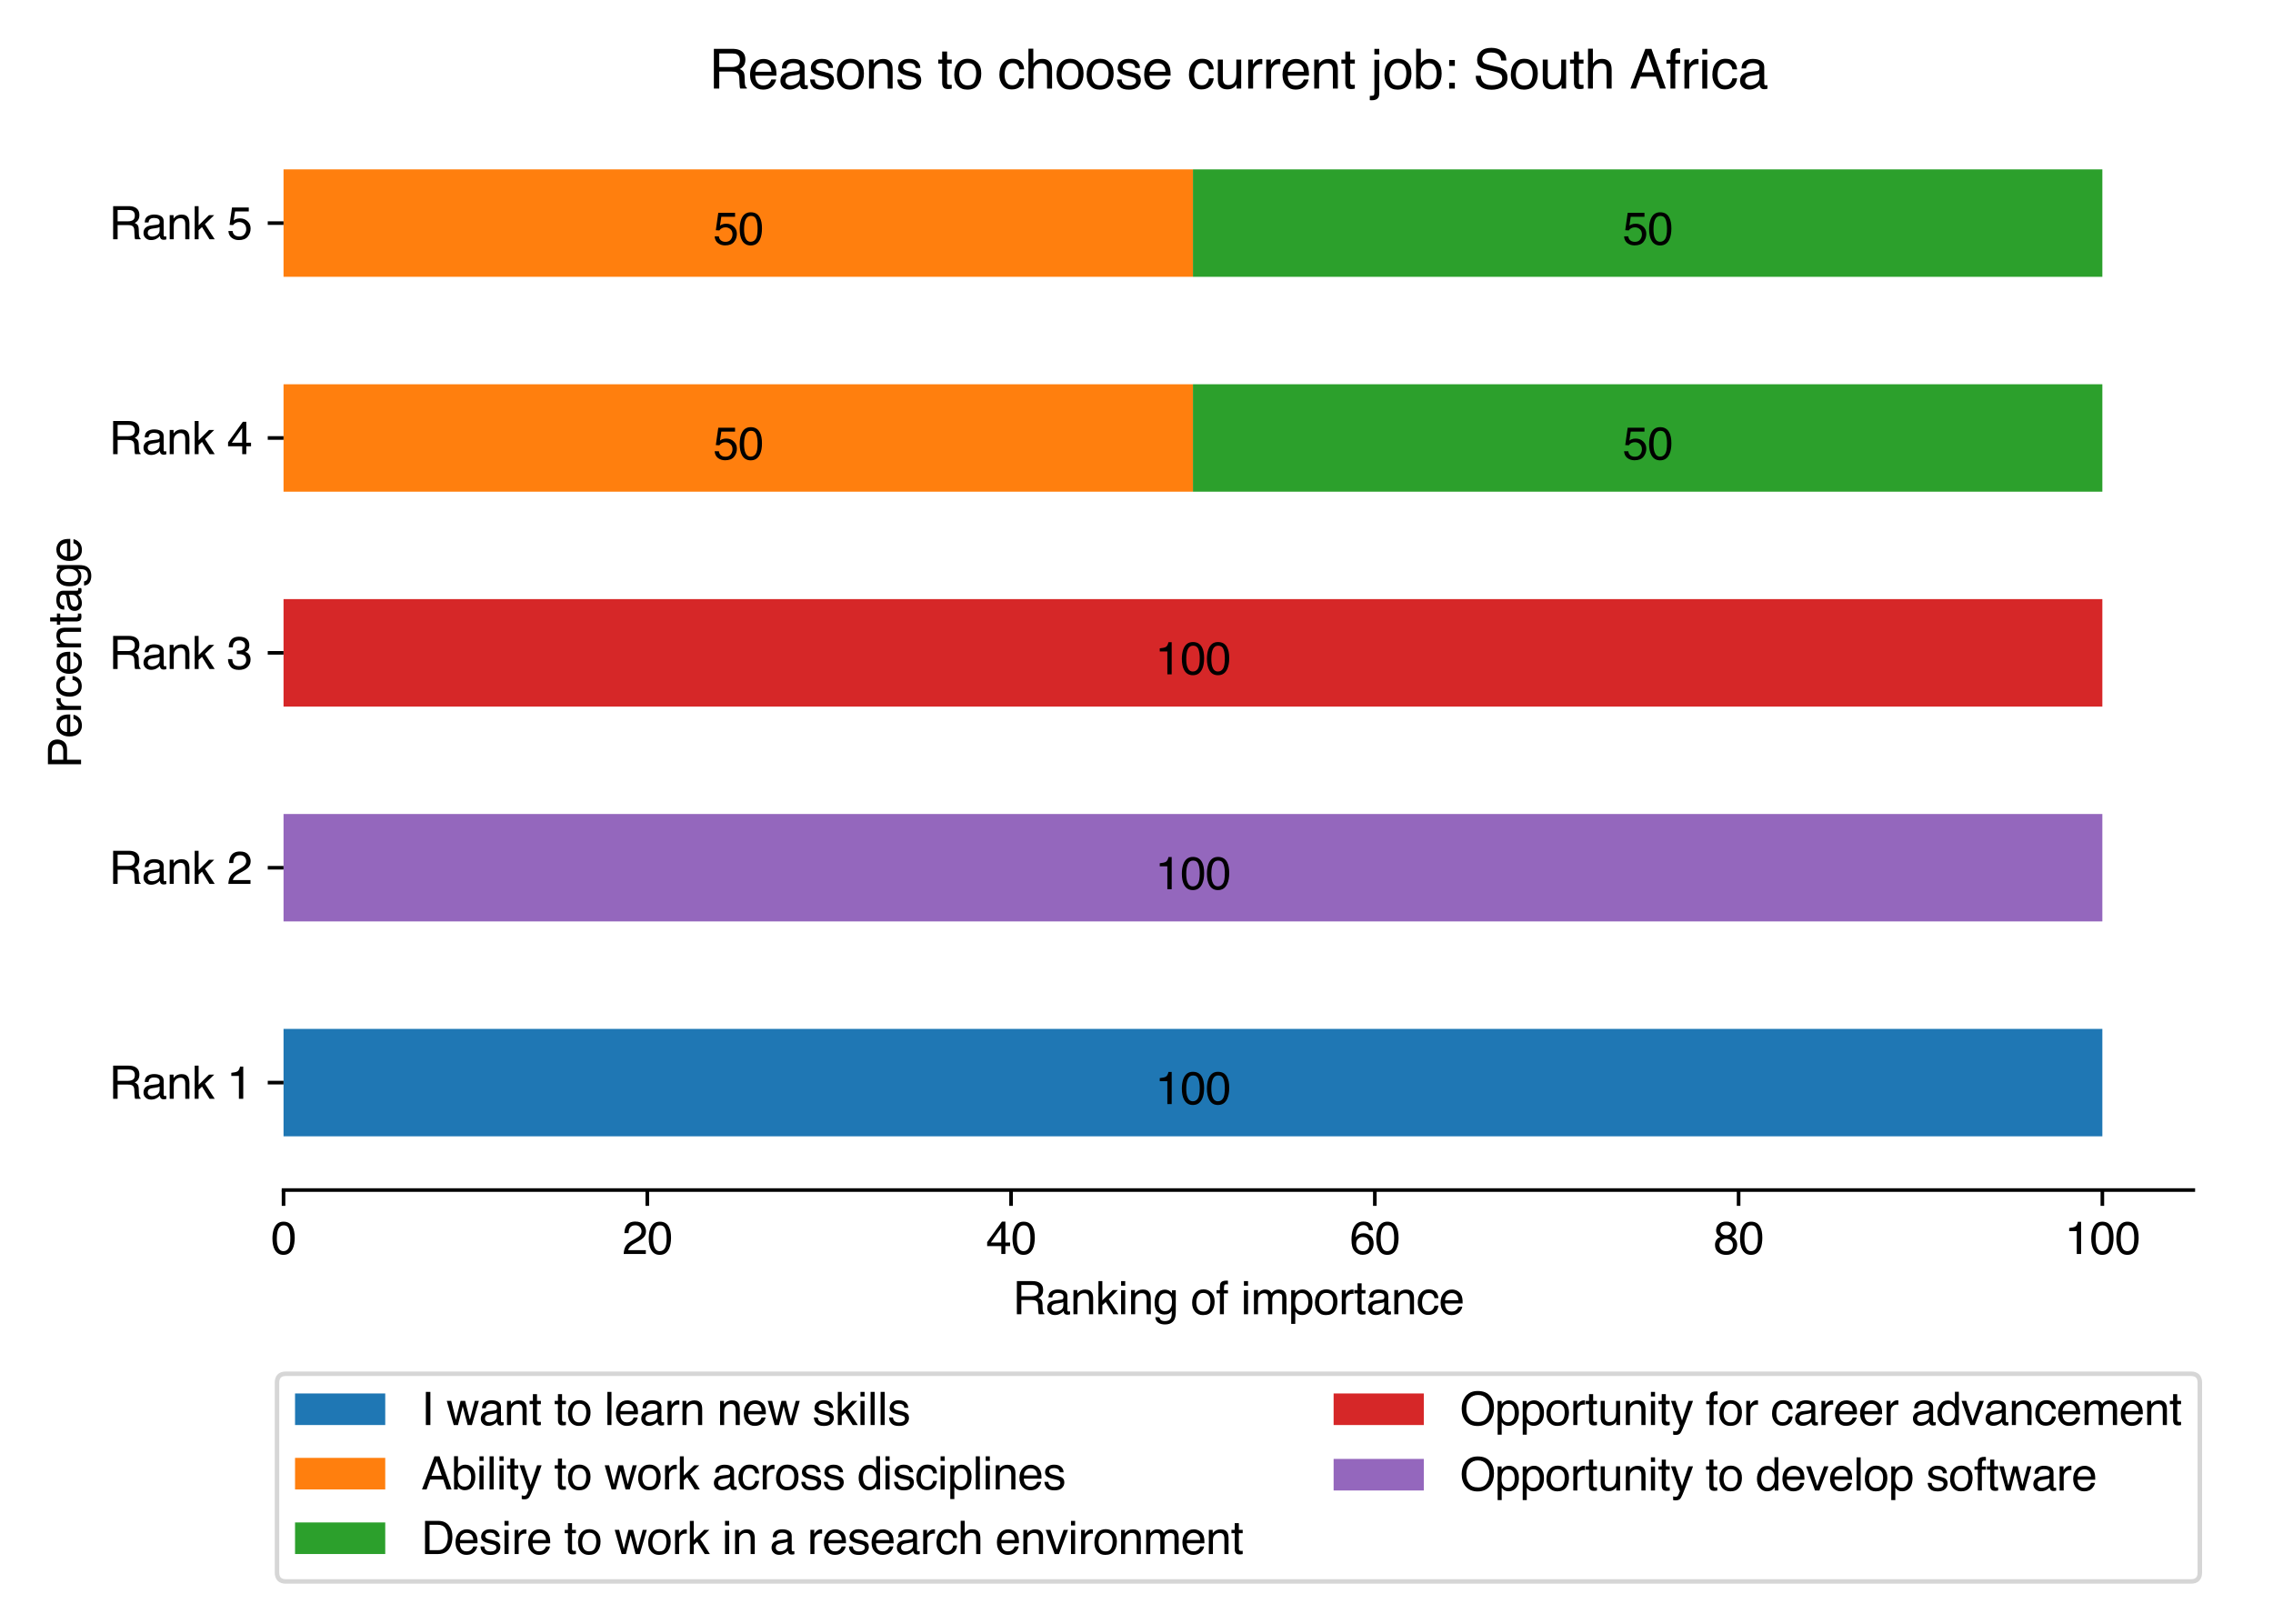 <?xml version="1.0" encoding="utf-8" standalone="no"?>
<!DOCTYPE svg PUBLIC "-//W3C//DTD SVG 1.1//EN"
  "http://www.w3.org/Graphics/SVG/1.1/DTD/svg11.dtd">
<svg xmlns:xlink="http://www.w3.org/1999/xlink" width="504pt" height="360pt" viewBox="0 0 504 360" xmlns="http://www.w3.org/2000/svg" version="1.1">
 <defs>
  <style type="text/css">*{stroke-linejoin: round; stroke-linecap: butt}</style>
 </defs>
 <g id="figure_1">
  <g id="patch_1">
   <path d="M 0 360 
L 504 360 
L 504 0 
L 0 0 
z
" style="fill: #ffffff"/>
  </g>
  <g id="axes_1">
   <g id="patch_2">
    <path d="M 62.869 263.845 
L 486.329 263.845 
L 486.329 25.642 
L 62.869 25.642 
z
" style="fill: #ffffff"/>
   </g>
   <g id="patch_3">
    <path d="M 62.869 251.934 
L 466.164 251.934 
L 466.164 228.114 
L 62.869 228.114 
z
" clip-path="url(#p57fca8bb81)" style="fill: #1f77b4"/>
   </g>
   <g id="patch_4">
    <path d="M 62.869 204.294 
L 62.869 204.294 
L 62.869 180.474 
L 62.869 180.474 
z
" clip-path="url(#p57fca8bb81)" style="fill: #1f77b4"/>
   </g>
   <g id="patch_5">
    <path d="M 62.869 156.654 
L 62.869 156.654 
L 62.869 132.833 
L 62.869 132.833 
z
" clip-path="url(#p57fca8bb81)" style="fill: #1f77b4"/>
   </g>
   <g id="patch_6">
    <path d="M 62.869 109.013 
L 62.869 109.013 
L 62.869 85.193 
L 62.869 85.193 
z
" clip-path="url(#p57fca8bb81)" style="fill: #1f77b4"/>
   </g>
   <g id="patch_7">
    <path d="M 62.869 61.373 
L 62.869 61.373 
L 62.869 37.553 
L 62.869 37.553 
z
" clip-path="url(#p57fca8bb81)" style="fill: #1f77b4"/>
   </g>
   <g id="patch_8">
    <path d="M 62.869 251.934 
L 62.869 251.934 
L 62.869 228.114 
L 62.869 228.114 
z
" clip-path="url(#p57fca8bb81)" style="fill: #ff7f0e"/>
   </g>
   <g id="patch_9">
    <path d="M 62.869 204.294 
L 62.869 204.294 
L 62.869 180.474 
L 62.869 180.474 
z
" clip-path="url(#p57fca8bb81)" style="fill: #ff7f0e"/>
   </g>
   <g id="patch_10">
    <path d="M 62.869 156.654 
L 62.869 156.654 
L 62.869 132.833 
L 62.869 132.833 
z
" clip-path="url(#p57fca8bb81)" style="fill: #ff7f0e"/>
   </g>
   <g id="patch_11">
    <path d="M 62.869 109.013 
L 264.516 109.013 
L 264.516 85.193 
L 62.869 85.193 
z
" clip-path="url(#p57fca8bb81)" style="fill: #ff7f0e"/>
   </g>
   <g id="patch_12">
    <path d="M 62.869 61.373 
L 264.516 61.373 
L 264.516 37.553 
L 62.869 37.553 
z
" clip-path="url(#p57fca8bb81)" style="fill: #ff7f0e"/>
   </g>
   <g id="patch_13">
    <path d="M 62.869 251.934 
L 62.869 251.934 
L 62.869 228.114 
L 62.869 228.114 
z
" clip-path="url(#p57fca8bb81)" style="fill: #2ca02c"/>
   </g>
   <g id="patch_14">
    <path d="M 62.869 204.294 
L 62.869 204.294 
L 62.869 180.474 
L 62.869 180.474 
z
" clip-path="url(#p57fca8bb81)" style="fill: #2ca02c"/>
   </g>
   <g id="patch_15">
    <path d="M 62.869 156.654 
L 62.869 156.654 
L 62.869 132.833 
L 62.869 132.833 
z
" clip-path="url(#p57fca8bb81)" style="fill: #2ca02c"/>
   </g>
   <g id="patch_16">
    <path d="M 264.516 109.013 
L 466.164 109.013 
L 466.164 85.193 
L 264.516 85.193 
z
" clip-path="url(#p57fca8bb81)" style="fill: #2ca02c"/>
   </g>
   <g id="patch_17">
    <path d="M 264.516 61.373 
L 466.164 61.373 
L 466.164 37.553 
L 264.516 37.553 
z
" clip-path="url(#p57fca8bb81)" style="fill: #2ca02c"/>
   </g>
   <g id="patch_18">
    <path d="M 62.869 251.934 
L 62.869 251.934 
L 62.869 228.114 
L 62.869 228.114 
z
" clip-path="url(#p57fca8bb81)" style="fill: #d62728"/>
   </g>
   <g id="patch_19">
    <path d="M 62.869 204.294 
L 62.869 204.294 
L 62.869 180.474 
L 62.869 180.474 
z
" clip-path="url(#p57fca8bb81)" style="fill: #d62728"/>
   </g>
   <g id="patch_20">
    <path d="M 62.869 156.654 
L 466.164 156.654 
L 466.164 132.833 
L 62.869 132.833 
z
" clip-path="url(#p57fca8bb81)" style="fill: #d62728"/>
   </g>
   <g id="patch_21">
    <path d="M 62.869 109.013 
L 62.869 109.013 
L 62.869 85.193 
L 62.869 85.193 
z
" clip-path="url(#p57fca8bb81)" style="fill: #d62728"/>
   </g>
   <g id="patch_22">
    <path d="M 62.869 61.373 
L 62.869 61.373 
L 62.869 37.553 
L 62.869 37.553 
z
" clip-path="url(#p57fca8bb81)" style="fill: #d62728"/>
   </g>
   <g id="patch_23">
    <path d="M 62.869 251.934 
L 62.869 251.934 
L 62.869 228.114 
L 62.869 228.114 
z
" clip-path="url(#p57fca8bb81)" style="fill: #9467bd"/>
   </g>
   <g id="patch_24">
    <path d="M 62.869 204.294 
L 466.164 204.294 
L 466.164 180.474 
L 62.869 180.474 
z
" clip-path="url(#p57fca8bb81)" style="fill: #9467bd"/>
   </g>
   <g id="patch_25">
    <path d="M 62.869 156.654 
L 62.869 156.654 
L 62.869 132.833 
L 62.869 132.833 
z
" clip-path="url(#p57fca8bb81)" style="fill: #9467bd"/>
   </g>
   <g id="patch_26">
    <path d="M 62.869 109.013 
L 62.869 109.013 
L 62.869 85.193 
L 62.869 85.193 
z
" clip-path="url(#p57fca8bb81)" style="fill: #9467bd"/>
   </g>
   <g id="patch_27">
    <path d="M 62.869 61.373 
L 62.869 61.373 
L 62.869 37.553 
L 62.869 37.553 
z
" clip-path="url(#p57fca8bb81)" style="fill: #9467bd"/>
   </g>
   <g id="matplotlib.axis_1">
    <g id="xtick_1">
     <g id="line2d_1">
      <defs>
       <path id="m4c99cd72f3" d="M 0 0 
L 0 3.5 
" style="stroke: #000000; stroke-width: 0.8"/>
      </defs>
      <g>
       <use xlink:href="#m4c99cd72f3" x="62.869" y="263.845" style="stroke: #000000; stroke-width: 0.8"/>
      </g>
     </g>
     <g id="text_1">
      <!-- 0 -->
      <g transform="translate(60.088 278.018)scale(0.1 -0.1)">
       <defs>
        <path id="Helvetica-30" d="M 1731 4475 
Q 2600 4475 2988 3759 
Q 3288 3206 3288 2244 
Q 3288 1331 3016 734 
Q 2622 -122 1728 -122 
Q 922 -122 528 578 
Q 200 1163 200 2147 
Q 200 2909 397 3456 
Q 766 4475 1731 4475 
z
M 1725 391 
Q 2163 391 2422 778 
Q 2681 1166 2681 2222 
Q 2681 2984 2493 3476 
Q 2306 3969 1766 3969 
Q 1269 3969 1039 3501 
Q 809 3034 809 2125 
Q 809 1441 956 1025 
Q 1181 391 1725 391 
z
" transform="scale(0.016)"/>
       </defs>
       <use xlink:href="#Helvetica-30"/>
      </g>
     </g>
    </g>
    <g id="xtick_2">
     <g id="line2d_2">
      <g>
       <use xlink:href="#m4c99cd72f3" x="143.528" y="263.845" style="stroke: #000000; stroke-width: 0.8"/>
      </g>
     </g>
     <g id="text_2">
      <!-- 20 -->
      <g transform="translate(137.967 278.018)scale(0.1 -0.1)">
       <defs>
        <path id="Helvetica-32" d="M 200 0 
Q 231 578 439 1006 
Q 647 1434 1250 1784 
L 1850 2131 
Q 2253 2366 2416 2531 
Q 2672 2791 2672 3125 
Q 2672 3516 2437 3745 
Q 2203 3975 1813 3975 
Q 1234 3975 1013 3538 
Q 894 3303 881 2888 
L 309 2888 
Q 319 3472 525 3841 
Q 891 4491 1816 4491 
Q 2584 4491 2939 4075 
Q 3294 3659 3294 3150 
Q 3294 2613 2916 2231 
Q 2697 2009 2131 1694 
L 1703 1456 
Q 1397 1288 1222 1134 
Q 909 863 828 531 
L 3272 531 
L 3272 0 
L 200 0 
z
" transform="scale(0.016)"/>
       </defs>
       <use xlink:href="#Helvetica-32"/>
       <use xlink:href="#Helvetica-30" x="55.615"/>
      </g>
     </g>
    </g>
    <g id="xtick_3">
     <g id="line2d_3">
      <g>
       <use xlink:href="#m4c99cd72f3" x="224.187" y="263.845" style="stroke: #000000; stroke-width: 0.8"/>
      </g>
     </g>
     <g id="text_3">
      <!-- 40 -->
      <g transform="translate(218.626 278.018)scale(0.1 -0.1)">
       <defs>
        <path id="Helvetica-34" d="M 2116 1584 
L 2116 3613 
L 681 1584 
L 2116 1584 
z
M 2125 0 
L 2125 1094 
L 163 1094 
L 163 1644 
L 2213 4488 
L 2688 4488 
L 2688 1584 
L 3347 1584 
L 3347 1094 
L 2688 1094 
L 2688 0 
L 2125 0 
z
" transform="scale(0.016)"/>
       </defs>
       <use xlink:href="#Helvetica-34"/>
       <use xlink:href="#Helvetica-30" x="55.615"/>
      </g>
     </g>
    </g>
    <g id="xtick_4">
     <g id="line2d_4">
      <g>
       <use xlink:href="#m4c99cd72f3" x="304.846" y="263.845" style="stroke: #000000; stroke-width: 0.8"/>
      </g>
     </g>
     <g id="text_4">
      <!-- 60 -->
      <g transform="translate(299.285 278.018)scale(0.1 -0.1)">
       <defs>
        <path id="Helvetica-36" d="M 1872 4494 
Q 2622 4494 2917 4105 
Q 3213 3716 3213 3303 
L 2656 3303 
Q 2606 3569 2497 3719 
Q 2294 4000 1881 4000 
Q 1409 4000 1131 3564 
Q 853 3128 822 2316 
Q 1016 2600 1309 2741 
Q 1578 2866 1909 2866 
Q 2472 2866 2890 2506 
Q 3309 2147 3309 1434 
Q 3309 825 2912 354 
Q 2516 -116 1781 -116 
Q 1153 -116 697 361 
Q 241 838 241 1966 
Q 241 2800 444 3381 
Q 834 4494 1872 4494 
z
M 1831 384 
Q 2275 384 2495 682 
Q 2716 981 2716 1388 
Q 2716 1731 2519 2042 
Q 2322 2353 1803 2353 
Q 1441 2353 1167 2112 
Q 894 1872 894 1388 
Q 894 963 1142 673 
Q 1391 384 1831 384 
z
" transform="scale(0.016)"/>
       </defs>
       <use xlink:href="#Helvetica-36"/>
       <use xlink:href="#Helvetica-30" x="55.615"/>
      </g>
     </g>
    </g>
    <g id="xtick_5">
     <g id="line2d_5">
      <g>
       <use xlink:href="#m4c99cd72f3" x="385.505" y="263.845" style="stroke: #000000; stroke-width: 0.8"/>
      </g>
     </g>
     <g id="text_5">
      <!-- 80 -->
      <g transform="translate(379.944 278.018)scale(0.1 -0.1)">
       <defs>
        <path id="Helvetica-38" d="M 1741 2600 
Q 2113 2600 2322 2808 
Q 2531 3016 2531 3303 
Q 2531 3553 2331 3762 
Q 2131 3972 1722 3972 
Q 1316 3972 1134 3762 
Q 953 3553 953 3272 
Q 953 2956 1187 2778 
Q 1422 2600 1741 2600 
z
M 1775 384 
Q 2166 384 2423 595 
Q 2681 806 2681 1225 
Q 2681 1659 2415 1884 
Q 2150 2109 1734 2109 
Q 1331 2109 1076 1879 
Q 822 1650 822 1244 
Q 822 894 1055 639 
Q 1288 384 1775 384 
z
M 975 2384 
Q 741 2484 609 2619 
Q 363 2869 363 3269 
Q 363 3769 725 4128 
Q 1088 4488 1753 4488 
Q 2397 4488 2762 4148 
Q 3128 3809 3128 3356 
Q 3128 2938 2916 2678 
Q 2797 2531 2547 2391 
Q 2825 2263 2984 2097 
Q 3281 1784 3281 1284 
Q 3281 694 2884 283 
Q 2488 -128 1763 -128 
Q 1109 -128 657 226 
Q 206 581 206 1256 
Q 206 1653 400 1942 
Q 594 2231 975 2384 
z
" transform="scale(0.016)"/>
       </defs>
       <use xlink:href="#Helvetica-38"/>
       <use xlink:href="#Helvetica-30" x="55.615"/>
      </g>
     </g>
    </g>
    <g id="xtick_6">
     <g id="line2d_6">
      <g>
       <use xlink:href="#m4c99cd72f3" x="466.164" y="263.845" style="stroke: #000000; stroke-width: 0.8"/>
      </g>
     </g>
     <g id="text_6">
      <!-- 100 -->
      <g transform="translate(457.822 278.018)scale(0.1 -0.1)">
       <defs>
        <path id="Helvetica-31" d="M 613 3169 
L 613 3600 
Q 1222 3659 1462 3798 
Q 1703 3938 1822 4456 
L 2266 4456 
L 2266 0 
L 1666 0 
L 1666 3169 
L 613 3169 
z
" transform="scale(0.016)"/>
       </defs>
       <use xlink:href="#Helvetica-31"/>
       <use xlink:href="#Helvetica-30" x="55.615"/>
       <use xlink:href="#Helvetica-30" x="111.23"/>
      </g>
     </g>
    </g>
    <g id="text_7">
     <!-- Ranking of importance -->
     <g transform="translate(224.575 291.377)scale(0.1 -0.1)">
      <defs>
       <path id="Helvetica-52" d="M 2622 2488 
Q 3059 2488 3314 2663 
Q 3569 2838 3569 3294 
Q 3569 3784 3213 3963 
Q 3022 4056 2703 4056 
L 1184 4056 
L 1184 2488 
L 2622 2488 
z
M 563 4591 
L 2688 4591 
Q 3213 4591 3553 4438 
Q 4200 4144 4200 3353 
Q 4200 2941 4029 2678 
Q 3859 2416 3553 2256 
Q 3822 2147 3958 1969 
Q 4094 1791 4109 1391 
L 4131 775 
Q 4141 513 4175 384 
Q 4231 166 4375 103 
L 4375 0 
L 3613 0 
Q 3581 59 3562 153 
Q 3544 247 3531 516 
L 3494 1281 
Q 3472 1731 3159 1884 
Q 2981 1969 2600 1969 
L 1184 1969 
L 1184 0 
L 563 0 
L 563 4591 
z
" transform="scale(0.016)"/>
       <path id="Helvetica-61" d="M 844 891 
Q 844 647 1022 506 
Q 1200 366 1444 366 
Q 1741 366 2019 503 
Q 2488 731 2488 1250 
L 2488 1703 
Q 2384 1638 2221 1594 
Q 2059 1550 1903 1531 
L 1563 1488 
Q 1256 1447 1103 1359 
Q 844 1213 844 891 
z
M 2206 2028 
Q 2400 2053 2466 2191 
Q 2503 2266 2503 2406 
Q 2503 2694 2298 2823 
Q 2094 2953 1713 2953 
Q 1272 2953 1088 2716 
Q 984 2584 953 2325 
L 428 2325 
Q 444 2944 830 3186 
Q 1216 3428 1725 3428 
Q 2316 3428 2684 3203 
Q 3050 2978 3050 2503 
L 3050 575 
Q 3050 488 3086 434 
Q 3122 381 3238 381 
Q 3275 381 3322 386 
Q 3369 391 3422 400 
L 3422 -16 
Q 3291 -53 3222 -62 
Q 3153 -72 3034 -72 
Q 2744 -72 2613 134 
Q 2544 244 2516 444 
Q 2344 219 2022 53 
Q 1700 -113 1313 -113 
Q 847 -113 551 170 
Q 256 453 256 878 
Q 256 1344 547 1600 
Q 838 1856 1309 1916 
L 2206 2028 
z
M 1741 3428 
L 1741 3428 
z
" transform="scale(0.016)"/>
       <path id="Helvetica-6e" d="M 413 3347 
L 947 3347 
L 947 2872 
Q 1184 3166 1450 3294 
Q 1716 3422 2041 3422 
Q 2753 3422 3003 2925 
Q 3141 2653 3141 2147 
L 3141 0 
L 2569 0 
L 2569 2109 
Q 2569 2416 2478 2603 
Q 2328 2916 1934 2916 
Q 1734 2916 1606 2875 
Q 1375 2806 1200 2600 
Q 1059 2434 1017 2257 
Q 975 2081 975 1753 
L 975 0 
L 413 0 
L 413 3347 
z
M 1734 3428 
L 1734 3428 
z
" transform="scale(0.016)"/>
       <path id="Helvetica-6b" d="M 400 4591 
L 941 4591 
L 941 1925 
L 2384 3347 
L 3103 3347 
L 1822 2094 
L 3175 0 
L 2456 0 
L 1413 1688 
L 941 1256 
L 941 0 
L 400 0 
L 400 4591 
z
" transform="scale(0.016)"/>
       <path id="Helvetica-69" d="M 413 3331 
L 984 3331 
L 984 0 
L 413 0 
L 413 3331 
z
M 413 4591 
L 984 4591 
L 984 3953 
L 413 3953 
L 413 4591 
z
" transform="scale(0.016)"/>
       <path id="Helvetica-67" d="M 1594 3406 
Q 1988 3406 2281 3213 
Q 2441 3103 2606 2894 
L 2606 3316 
L 3125 3316 
L 3125 272 
Q 3125 -366 2938 -734 
Q 2588 -1416 1616 -1416 
Q 1075 -1416 706 -1173 
Q 338 -931 294 -416 
L 866 -416 
Q 906 -641 1028 -763 
Q 1219 -950 1628 -950 
Q 2275 -950 2475 -494 
Q 2594 -225 2584 466 
Q 2416 209 2178 84 
Q 1941 -41 1550 -41 
Q 1006 -41 598 345 
Q 191 731 191 1622 
Q 191 2463 602 2934 
Q 1013 3406 1594 3406 
z
M 2606 1688 
Q 2606 2309 2350 2609 
Q 2094 2909 1697 2909 
Q 1103 2909 884 2353 
Q 769 2056 769 1575 
Q 769 1009 998 714 
Q 1228 419 1616 419 
Q 2222 419 2469 966 
Q 2606 1275 2606 1688 
z
M 1659 3428 
L 1659 3428 
z
" transform="scale(0.016)"/>
       <path id="Helvetica-20" transform="scale(0.016)"/>
       <path id="Helvetica-6f" d="M 1741 363 
Q 2300 363 2508 786 
Q 2716 1209 2716 1728 
Q 2716 2197 2566 2491 
Q 2328 2953 1747 2953 
Q 1231 2953 997 2559 
Q 763 2166 763 1609 
Q 763 1075 997 719 
Q 1231 363 1741 363 
z
M 1763 3444 
Q 2409 3444 2856 3012 
Q 3303 2581 3303 1744 
Q 3303 934 2909 406 
Q 2516 -122 1688 -122 
Q 997 -122 590 345 
Q 184 813 184 1600 
Q 184 2444 612 2944 
Q 1041 3444 1763 3444 
z
M 1744 3428 
L 1744 3428 
z
" transform="scale(0.016)"/>
       <path id="Helvetica-66" d="M 553 3856 
Q 566 4206 675 4369 
Q 872 4656 1434 4656 
Q 1488 4656 1544 4653 
Q 1600 4650 1672 4644 
L 1672 4131 
Q 1584 4138 1545 4139 
Q 1506 4141 1472 4141 
Q 1216 4141 1166 4008 
Q 1116 3875 1116 3331 
L 1672 3331 
L 1672 2888 
L 1109 2888 
L 1109 0 
L 553 0 
L 553 2888 
L 88 2888 
L 88 3331 
L 553 3331 
L 553 3856 
z
" transform="scale(0.016)"/>
       <path id="Helvetica-6d" d="M 413 3347 
L 969 3347 
L 969 2872 
Q 1169 3119 1331 3231 
Q 1609 3422 1963 3422 
Q 2363 3422 2606 3225 
Q 2744 3113 2856 2894 
Q 3044 3163 3297 3292 
Q 3550 3422 3866 3422 
Q 4541 3422 4784 2934 
Q 4916 2672 4916 2228 
L 4916 0 
L 4331 0 
L 4331 2325 
Q 4331 2659 4164 2784 
Q 3997 2909 3756 2909 
Q 3425 2909 3186 2687 
Q 2947 2466 2947 1947 
L 2947 0 
L 2375 0 
L 2375 2184 
Q 2375 2525 2294 2681 
Q 2166 2916 1816 2916 
Q 1497 2916 1236 2669 
Q 975 2422 975 1775 
L 975 0 
L 413 0 
L 413 3347 
z
" transform="scale(0.016)"/>
       <path id="Helvetica-70" d="M 1825 378 
Q 2219 378 2480 708 
Q 2741 1038 2741 1694 
Q 2741 2094 2625 2381 
Q 2406 2934 1825 2934 
Q 1241 2934 1025 2350 
Q 909 2038 909 1556 
Q 909 1169 1025 897 
Q 1244 378 1825 378 
z
M 369 3331 
L 916 3331 
L 916 2888 
Q 1084 3116 1284 3241 
Q 1569 3428 1953 3428 
Q 2522 3428 2919 2992 
Q 3316 2556 3316 1747 
Q 3316 653 2744 184 
Q 2381 -113 1900 -113 
Q 1522 -113 1266 53 
Q 1116 147 931 375 
L 931 -1334 
L 369 -1334 
L 369 3331 
z
" transform="scale(0.016)"/>
       <path id="Helvetica-72" d="M 428 3347 
L 963 3347 
L 963 2769 
Q 1028 2938 1284 3180 
Q 1541 3422 1875 3422 
Q 1891 3422 1928 3419 
Q 1966 3416 2056 3406 
L 2056 2813 
Q 2006 2822 1964 2825 
Q 1922 2828 1872 2828 
Q 1447 2828 1219 2554 
Q 991 2281 991 1925 
L 991 0 
L 428 0 
L 428 3347 
z
" transform="scale(0.016)"/>
       <path id="Helvetica-74" d="M 525 4281 
L 1094 4281 
L 1094 3347 
L 1628 3347 
L 1628 2888 
L 1094 2888 
L 1094 703 
Q 1094 528 1213 469 
Q 1278 434 1431 434 
Q 1472 434 1519 436 
Q 1566 438 1628 444 
L 1628 0 
Q 1531 -28 1426 -40 
Q 1322 -53 1200 -53 
Q 806 -53 665 148 
Q 525 350 525 672 
L 525 2888 
L 72 2888 
L 72 3347 
L 525 3347 
L 525 4281 
z
" transform="scale(0.016)"/>
       <path id="Helvetica-63" d="M 1703 3444 
Q 2269 3444 2623 3169 
Q 2978 2894 3050 2222 
L 2503 2222 
Q 2453 2531 2275 2736 
Q 2097 2941 1703 2941 
Q 1166 2941 934 2416 
Q 784 2075 784 1575 
Q 784 1072 996 728 
Q 1209 384 1666 384 
Q 2016 384 2220 598 
Q 2425 813 2503 1184 
L 3050 1184 
Q 2956 519 2581 211 
Q 2206 -97 1622 -97 
Q 966 -97 575 383 
Q 184 863 184 1581 
Q 184 2463 612 2953 
Q 1041 3444 1703 3444 
z
M 1616 3428 
L 1616 3428 
z
" transform="scale(0.016)"/>
       <path id="Helvetica-65" d="M 1806 3422 
Q 2163 3422 2497 3255 
Q 2831 3088 3006 2822 
Q 3175 2569 3231 2231 
Q 3281 2000 3281 1494 
L 828 1494 
Q 844 984 1069 676 
Q 1294 369 1766 369 
Q 2206 369 2469 659 
Q 2619 828 2681 1050 
L 3234 1050 
Q 3213 866 3089 639 
Q 2966 413 2813 269 
Q 2556 19 2178 -69 
Q 1975 -119 1719 -119 
Q 1094 -119 659 336 
Q 225 791 225 1609 
Q 225 2416 662 2919 
Q 1100 3422 1806 3422 
z
M 2703 1941 
Q 2669 2306 2544 2525 
Q 2313 2931 1772 2931 
Q 1384 2931 1121 2651 
Q 859 2372 844 1941 
L 2703 1941 
z
M 1753 3428 
L 1753 3428 
z
" transform="scale(0.016)"/>
      </defs>
      <use xlink:href="#Helvetica-52"/>
      <use xlink:href="#Helvetica-61" x="72.217"/>
      <use xlink:href="#Helvetica-6e" x="127.832"/>
      <use xlink:href="#Helvetica-6b" x="183.447"/>
      <use xlink:href="#Helvetica-69" x="233.447"/>
      <use xlink:href="#Helvetica-6e" x="255.664"/>
      <use xlink:href="#Helvetica-67" x="311.279"/>
      <use xlink:href="#Helvetica-20" x="366.895"/>
      <use xlink:href="#Helvetica-6f" x="394.678"/>
      <use xlink:href="#Helvetica-66" x="450.293"/>
      <use xlink:href="#Helvetica-20" x="478.076"/>
      <use xlink:href="#Helvetica-69" x="505.859"/>
      <use xlink:href="#Helvetica-6d" x="528.076"/>
      <use xlink:href="#Helvetica-70" x="611.377"/>
      <use xlink:href="#Helvetica-6f" x="666.992"/>
      <use xlink:href="#Helvetica-72" x="722.607"/>
      <use xlink:href="#Helvetica-74" x="755.908"/>
      <use xlink:href="#Helvetica-61" x="783.691"/>
      <use xlink:href="#Helvetica-6e" x="839.307"/>
      <use xlink:href="#Helvetica-63" x="894.922"/>
      <use xlink:href="#Helvetica-65" x="944.922"/>
     </g>
    </g>
   </g>
   <g id="matplotlib.axis_2">
    <g id="ytick_1">
     <g id="line2d_7">
      <defs>
       <path id="m8e343aef83" d="M 0 0 
L -3.5 0 
" style="stroke: #000000; stroke-width: 0.8"/>
      </defs>
      <g>
       <use xlink:href="#m8e343aef83" x="62.869" y="240.024" style="stroke: #000000; stroke-width: 0.8"/>
      </g>
     </g>
     <g id="text_8">
      <!-- Rank 1 -->
      <g transform="translate(24.186 243.611)scale(0.1 -0.1)">
       <use xlink:href="#Helvetica-52"/>
       <use xlink:href="#Helvetica-61" x="72.217"/>
       <use xlink:href="#Helvetica-6e" x="127.832"/>
       <use xlink:href="#Helvetica-6b" x="183.447"/>
       <use xlink:href="#Helvetica-20" x="233.447"/>
       <use xlink:href="#Helvetica-31" x="261.23"/>
      </g>
     </g>
    </g>
    <g id="ytick_2">
     <g id="line2d_8">
      <g>
       <use xlink:href="#m8e343aef83" x="62.869" y="192.384" style="stroke: #000000; stroke-width: 0.8"/>
      </g>
     </g>
     <g id="text_9">
      <!-- Rank 2 -->
      <g transform="translate(24.186 195.971)scale(0.1 -0.1)">
       <use xlink:href="#Helvetica-52"/>
       <use xlink:href="#Helvetica-61" x="72.217"/>
       <use xlink:href="#Helvetica-6e" x="127.832"/>
       <use xlink:href="#Helvetica-6b" x="183.447"/>
       <use xlink:href="#Helvetica-20" x="233.447"/>
       <use xlink:href="#Helvetica-32" x="261.23"/>
      </g>
     </g>
    </g>
    <g id="ytick_3">
     <g id="line2d_9">
      <g>
       <use xlink:href="#m8e343aef83" x="62.869" y="144.744" style="stroke: #000000; stroke-width: 0.8"/>
      </g>
     </g>
     <g id="text_10">
      <!-- Rank 3 -->
      <g transform="translate(24.186 148.33)scale(0.1 -0.1)">
       <defs>
        <path id="Helvetica-33" d="M 1663 -122 
Q 869 -122 511 314 
Q 153 750 153 1375 
L 741 1375 
Q 778 941 903 744 
Q 1122 391 1694 391 
Q 2138 391 2406 628 
Q 2675 866 2675 1241 
Q 2675 1703 2392 1887 
Q 2109 2072 1606 2072 
Q 1550 2072 1492 2070 
Q 1434 2069 1375 2066 
L 1375 2563 
Q 1463 2553 1522 2550 
Q 1581 2547 1650 2547 
Q 1966 2547 2169 2647 
Q 2525 2822 2525 3272 
Q 2525 3606 2287 3787 
Q 2050 3969 1734 3969 
Q 1172 3969 956 3594 
Q 838 3388 822 3006 
L 266 3006 
Q 266 3506 466 3856 
Q 809 4481 1675 4481 
Q 2359 4481 2734 4176 
Q 3109 3872 3109 3294 
Q 3109 2881 2888 2625 
Q 2750 2466 2531 2375 
Q 2884 2278 3082 2001 
Q 3281 1725 3281 1325 
Q 3281 684 2859 281 
Q 2438 -122 1663 -122 
z
" transform="scale(0.016)"/>
       </defs>
       <use xlink:href="#Helvetica-52"/>
       <use xlink:href="#Helvetica-61" x="72.217"/>
       <use xlink:href="#Helvetica-6e" x="127.832"/>
       <use xlink:href="#Helvetica-6b" x="183.447"/>
       <use xlink:href="#Helvetica-20" x="233.447"/>
       <use xlink:href="#Helvetica-33" x="261.23"/>
      </g>
     </g>
    </g>
    <g id="ytick_4">
     <g id="line2d_10">
      <g>
       <use xlink:href="#m8e343aef83" x="62.869" y="97.103" style="stroke: #000000; stroke-width: 0.8"/>
      </g>
     </g>
     <g id="text_11">
      <!-- Rank 4 -->
      <g transform="translate(24.186 100.69)scale(0.1 -0.1)">
       <use xlink:href="#Helvetica-52"/>
       <use xlink:href="#Helvetica-61" x="72.217"/>
       <use xlink:href="#Helvetica-6e" x="127.832"/>
       <use xlink:href="#Helvetica-6b" x="183.447"/>
       <use xlink:href="#Helvetica-20" x="233.447"/>
       <use xlink:href="#Helvetica-34" x="261.23"/>
      </g>
     </g>
    </g>
    <g id="ytick_5">
     <g id="line2d_11">
      <g>
       <use xlink:href="#m8e343aef83" x="62.869" y="49.463" style="stroke: #000000; stroke-width: 0.8"/>
      </g>
     </g>
     <g id="text_12">
      <!-- Rank 5 -->
      <g transform="translate(24.186 53.049)scale(0.1 -0.1)">
       <defs>
        <path id="Helvetica-35" d="M 791 1141 
Q 847 659 1238 475 
Q 1438 381 1700 381 
Q 2200 381 2440 700 
Q 2681 1019 2681 1406 
Q 2681 1875 2395 2131 
Q 2109 2388 1709 2388 
Q 1419 2388 1211 2275 
Q 1003 2163 856 1963 
L 369 1991 
L 709 4400 
L 3034 4400 
L 3034 3856 
L 1131 3856 
L 941 2613 
Q 1097 2731 1238 2791 
Q 1488 2894 1816 2894 
Q 2431 2894 2859 2497 
Q 3288 2100 3288 1491 
Q 3288 856 2895 371 
Q 2503 -113 1644 -113 
Q 1097 -113 676 195 
Q 256 503 206 1141 
L 791 1141 
z
" transform="scale(0.016)"/>
       </defs>
       <use xlink:href="#Helvetica-52"/>
       <use xlink:href="#Helvetica-61" x="72.217"/>
       <use xlink:href="#Helvetica-6e" x="127.832"/>
       <use xlink:href="#Helvetica-6b" x="183.447"/>
       <use xlink:href="#Helvetica-20" x="233.447"/>
       <use xlink:href="#Helvetica-35" x="261.23"/>
      </g>
     </g>
    </g>
    <g id="text_13">
     <!-- Percentage -->
     <g transform="translate(17.973 170.315)rotate(-90)scale(0.1 -0.1)">
      <defs>
       <path id="Helvetica-50" d="M 547 4591 
L 2613 4591 
Q 3225 4591 3600 4245 
Q 3975 3900 3975 3275 
Q 3975 2738 3640 2339 
Q 3306 1941 2613 1941 
L 1169 1941 
L 1169 0 
L 547 0 
L 547 4591 
z
M 3347 3272 
Q 3347 3778 2972 3959 
Q 2766 4056 2406 4056 
L 1169 4056 
L 1169 2466 
L 2406 2466 
Q 2825 2466 3086 2644 
Q 3347 2822 3347 3272 
z
" transform="scale(0.016)"/>
      </defs>
      <use xlink:href="#Helvetica-50"/>
      <use xlink:href="#Helvetica-65" x="66.699"/>
      <use xlink:href="#Helvetica-72" x="122.314"/>
      <use xlink:href="#Helvetica-63" x="155.615"/>
      <use xlink:href="#Helvetica-65" x="205.615"/>
      <use xlink:href="#Helvetica-6e" x="261.23"/>
      <use xlink:href="#Helvetica-74" x="316.846"/>
      <use xlink:href="#Helvetica-61" x="344.629"/>
      <use xlink:href="#Helvetica-67" x="400.244"/>
      <use xlink:href="#Helvetica-65" x="455.859"/>
     </g>
    </g>
   </g>
   <g id="patch_28">
    <path d="M 62.869 263.845 
L 486.329 263.845 
" style="fill: none; stroke: #000000; stroke-width: 0.8; stroke-linejoin: miter; stroke-linecap: square"/>
   </g>
   <g id="text_14">
    <!-- 100 -->
    <g transform="translate(256.175 244.788)scale(0.1 -0.1)">
     <use xlink:href="#Helvetica-31"/>
     <use xlink:href="#Helvetica-30" x="55.615"/>
     <use xlink:href="#Helvetica-30" x="111.23"/>
    </g>
   </g>
   <g id="text_15">
    <!-- 50 -->
    <g transform="translate(158.132 101.867)scale(0.1 -0.1)">
     <use xlink:href="#Helvetica-35"/>
     <use xlink:href="#Helvetica-30" x="55.615"/>
    </g>
   </g>
   <g id="text_16">
    <!-- 50 -->
    <g transform="translate(158.132 54.227)scale(0.1 -0.1)">
     <use xlink:href="#Helvetica-35"/>
     <use xlink:href="#Helvetica-30" x="55.615"/>
    </g>
   </g>
   <g id="text_17">
    <!-- 50 -->
    <g transform="translate(359.779 101.867)scale(0.1 -0.1)">
     <use xlink:href="#Helvetica-35"/>
     <use xlink:href="#Helvetica-30" x="55.615"/>
    </g>
   </g>
   <g id="text_18">
    <!-- 50 -->
    <g transform="translate(359.779 54.227)scale(0.1 -0.1)">
     <use xlink:href="#Helvetica-35"/>
     <use xlink:href="#Helvetica-30" x="55.615"/>
    </g>
   </g>
   <g id="text_19">
    <!-- 100 -->
    <g transform="translate(256.175 149.508)scale(0.1 -0.1)">
     <use xlink:href="#Helvetica-31"/>
     <use xlink:href="#Helvetica-30" x="55.615"/>
     <use xlink:href="#Helvetica-30" x="111.23"/>
    </g>
   </g>
   <g id="text_20">
    <!-- 100 -->
    <g transform="translate(256.175 197.148)scale(0.1 -0.1)">
     <use xlink:href="#Helvetica-31"/>
     <use xlink:href="#Helvetica-30" x="55.615"/>
     <use xlink:href="#Helvetica-30" x="111.23"/>
    </g>
   </g>
   <g id="text_21">
    <!-- Reasons to choose current job: South Africa -->
    <g transform="translate(157.208 19.642)scale(0.12 -0.12)">
     <defs>
      <path id="Helvetica-73" d="M 747 1050 
Q 772 769 888 619 
Q 1100 347 1625 347 
Q 1938 347 2175 483 
Q 2413 619 2413 903 
Q 2413 1119 2222 1231 
Q 2100 1300 1741 1391 
L 1294 1503 
Q 866 1609 663 1741 
Q 300 1969 300 2372 
Q 300 2847 642 3140 
Q 984 3434 1563 3434 
Q 2319 3434 2653 2991 
Q 2863 2709 2856 2384 
L 2325 2384 
Q 2309 2575 2191 2731 
Q 1997 2953 1519 2953 
Q 1200 2953 1036 2831 
Q 872 2709 872 2509 
Q 872 2291 1088 2159 
Q 1213 2081 1456 2022 
L 1828 1931 
Q 2434 1784 2641 1647 
Q 2969 1431 2969 969 
Q 2969 522 2630 197 
Q 2291 -128 1597 -128 
Q 850 -128 539 211 
Q 228 550 206 1050 
L 747 1050 
z
M 1578 3428 
L 1578 3428 
z
" transform="scale(0.016)"/>
      <path id="Helvetica-68" d="M 413 4606 
L 975 4606 
L 975 2894 
Q 1175 3147 1334 3250 
Q 1606 3428 2013 3428 
Q 2741 3428 3000 2919 
Q 3141 2641 3141 2147 
L 3141 0 
L 2563 0 
L 2563 2109 
Q 2563 2478 2469 2650 
Q 2316 2925 1894 2925 
Q 1544 2925 1259 2684 
Q 975 2444 975 1775 
L 975 0 
L 413 0 
L 413 4606 
z
" transform="scale(0.016)"/>
      <path id="Helvetica-75" d="M 975 3347 
L 975 1125 
Q 975 869 1056 706 
Q 1206 406 1616 406 
Q 2203 406 2416 931 
Q 2531 1213 2531 1703 
L 2531 3347 
L 3094 3347 
L 3094 0 
L 2563 0 
L 2569 494 
Q 2459 303 2297 172 
Q 1975 -91 1516 -91 
Q 800 -91 541 388 
Q 400 644 400 1072 
L 400 3347 
L 975 3347 
z
M 1747 3428 
L 1747 3428 
z
" transform="scale(0.016)"/>
      <path id="Helvetica-6a" d="M 975 3941 
L 413 3941 
L 413 4591 
L 975 4591 
L 975 3941 
z
M -119 -847 
Q 259 -834 336 -779 
Q 413 -725 413 -438 
L 413 3331 
L 975 3331 
L 975 -497 
Q 975 -863 856 -1044 
Q 659 -1350 109 -1350 
Q 69 -1350 23 -1347 
Q -22 -1344 -119 -1334 
L -119 -847 
z
" transform="scale(0.016)"/>
      <path id="Helvetica-62" d="M 369 4606 
L 916 4606 
L 916 2941 
Q 1100 3181 1356 3307 
Q 1613 3434 1913 3434 
Q 2538 3434 2927 3004 
Q 3316 2575 3316 1738 
Q 3316 944 2931 419 
Q 2547 -106 1866 -106 
Q 1484 -106 1222 78 
Q 1066 188 888 428 
L 888 0 
L 369 0 
L 369 4606 
z
M 1831 391 
Q 2288 391 2514 753 
Q 2741 1116 2741 1709 
Q 2741 2238 2514 2584 
Q 2288 2931 1847 2931 
Q 1463 2931 1173 2647 
Q 884 2363 884 1709 
Q 884 1238 1003 944 
Q 1225 391 1831 391 
z
" transform="scale(0.016)"/>
      <path id="Helvetica-3a" d="M 709 3303 
L 1363 3303 
L 1363 2622 
L 709 2622 
L 709 3303 
z
M 709 681 
L 1363 681 
L 1363 0 
L 709 0 
L 709 681 
z
" transform="scale(0.016)"/>
      <path id="Helvetica-53" d="M 894 1481 
Q 916 1091 1078 847 
Q 1388 391 2169 391 
Q 2519 391 2806 491 
Q 3363 684 3363 1184 
Q 3363 1559 3128 1719 
Q 2891 1875 2384 1991 
L 1763 2131 
Q 1153 2269 900 2434 
Q 463 2722 463 3294 
Q 463 3913 891 4309 
Q 1319 4706 2103 4706 
Q 2825 4706 3329 4357 
Q 3834 4009 3834 3244 
L 3250 3244 
Q 3203 3613 3050 3809 
Q 2766 4169 2084 4169 
Q 1534 4169 1293 3937 
Q 1053 3706 1053 3400 
Q 1053 3063 1334 2906 
Q 1519 2806 2169 2656 
L 2813 2509 
Q 3278 2403 3531 2219 
Q 3969 1897 3969 1284 
Q 3969 522 3414 194 
Q 2859 -134 2125 -134 
Q 1269 -134 784 303 
Q 300 738 309 1481 
L 894 1481 
z
M 2150 4716 
L 2150 4716 
z
" transform="scale(0.016)"/>
      <path id="Helvetica-41" d="M 2844 1881 
L 2147 3909 
L 1406 1881 
L 2844 1881 
z
M 1822 4591 
L 2525 4591 
L 4191 0 
L 3509 0 
L 3044 1375 
L 1228 1375 
L 731 0 
L 94 0 
L 1822 4591 
z
M 2144 4591 
L 2144 4591 
z
" transform="scale(0.016)"/>
     </defs>
     <use xlink:href="#Helvetica-52"/>
     <use xlink:href="#Helvetica-65" x="72.217"/>
     <use xlink:href="#Helvetica-61" x="127.832"/>
     <use xlink:href="#Helvetica-73" x="183.447"/>
     <use xlink:href="#Helvetica-6f" x="233.447"/>
     <use xlink:href="#Helvetica-6e" x="289.062"/>
     <use xlink:href="#Helvetica-73" x="344.678"/>
     <use xlink:href="#Helvetica-20" x="394.678"/>
     <use xlink:href="#Helvetica-74" x="422.461"/>
     <use xlink:href="#Helvetica-6f" x="450.244"/>
     <use xlink:href="#Helvetica-20" x="505.859"/>
     <use xlink:href="#Helvetica-63" x="533.643"/>
     <use xlink:href="#Helvetica-68" x="583.643"/>
     <use xlink:href="#Helvetica-6f" x="639.258"/>
     <use xlink:href="#Helvetica-6f" x="694.873"/>
     <use xlink:href="#Helvetica-73" x="750.488"/>
     <use xlink:href="#Helvetica-65" x="800.488"/>
     <use xlink:href="#Helvetica-20" x="856.104"/>
     <use xlink:href="#Helvetica-63" x="883.887"/>
     <use xlink:href="#Helvetica-75" x="933.887"/>
     <use xlink:href="#Helvetica-72" x="989.502"/>
     <use xlink:href="#Helvetica-72" x="1022.803"/>
     <use xlink:href="#Helvetica-65" x="1056.104"/>
     <use xlink:href="#Helvetica-6e" x="1111.719"/>
     <use xlink:href="#Helvetica-74" x="1167.334"/>
     <use xlink:href="#Helvetica-20" x="1195.117"/>
     <use xlink:href="#Helvetica-6a" x="1222.9"/>
     <use xlink:href="#Helvetica-6f" x="1245.117"/>
     <use xlink:href="#Helvetica-62" x="1300.732"/>
     <use xlink:href="#Helvetica-3a" x="1356.348"/>
     <use xlink:href="#Helvetica-20" x="1384.131"/>
     <use xlink:href="#Helvetica-53" x="1411.914"/>
     <use xlink:href="#Helvetica-6f" x="1478.613"/>
     <use xlink:href="#Helvetica-75" x="1534.229"/>
     <use xlink:href="#Helvetica-74" x="1589.844"/>
     <use xlink:href="#Helvetica-68" x="1617.627"/>
     <use xlink:href="#Helvetica-20" x="1673.242"/>
     <use xlink:href="#Helvetica-41" x="1701.025"/>
     <use xlink:href="#Helvetica-66" x="1767.725"/>
     <use xlink:href="#Helvetica-72" x="1795.508"/>
     <use xlink:href="#Helvetica-69" x="1828.809"/>
     <use xlink:href="#Helvetica-63" x="1851.025"/>
     <use xlink:href="#Helvetica-61" x="1901.025"/>
    </g>
   </g>
   <g id="legend_1">
    <g id="patch_29">
     <path d="M 63.42 350.626 
L 485.778 350.626 
Q 487.778 350.626 487.778 348.626 
L 487.778 306.575 
Q 487.778 304.575 485.778 304.575 
L 63.42 304.575 
Q 61.42 304.575 61.42 306.575 
L 61.42 348.626 
Q 61.42 350.626 63.42 350.626 
z
" style="fill: #ffffff; opacity: 0.8; stroke: #cccccc; stroke-linejoin: miter"/>
    </g>
    <g id="patch_30">
     <path d="M 65.42 315.944 
L 85.42 315.944 
L 85.42 308.944 
L 65.42 308.944 
z
" style="fill: #1f77b4"/>
    </g>
    <g id="text_22">
     <!-- I want to learn new skills -->
     <g transform="translate(93.42 315.944)scale(0.1 -0.1)">
      <defs>
       <path id="Helvetica-49" d="M 628 4591 
L 1256 4591 
L 1256 0 
L 628 0 
L 628 4591 
z
" transform="scale(0.016)"/>
       <path id="Helvetica-77" d="M 672 3347 
L 1316 709 
L 1969 3347 
L 2600 3347 
L 3256 725 
L 3941 3347 
L 4503 3347 
L 3531 0 
L 2947 0 
L 2266 2591 
L 1606 0 
L 1022 0 
L 56 3347 
L 672 3347 
z
" transform="scale(0.016)"/>
       <path id="Helvetica-6c" d="M 428 4591 
L 991 4591 
L 991 0 
L 428 0 
L 428 4591 
z
" transform="scale(0.016)"/>
      </defs>
      <use xlink:href="#Helvetica-49"/>
      <use xlink:href="#Helvetica-20" x="27.783"/>
      <use xlink:href="#Helvetica-77" x="55.566"/>
      <use xlink:href="#Helvetica-61" x="127.783"/>
      <use xlink:href="#Helvetica-6e" x="183.398"/>
      <use xlink:href="#Helvetica-74" x="239.014"/>
      <use xlink:href="#Helvetica-20" x="266.797"/>
      <use xlink:href="#Helvetica-74" x="294.58"/>
      <use xlink:href="#Helvetica-6f" x="322.363"/>
      <use xlink:href="#Helvetica-20" x="377.979"/>
      <use xlink:href="#Helvetica-6c" x="405.762"/>
      <use xlink:href="#Helvetica-65" x="427.979"/>
      <use xlink:href="#Helvetica-61" x="483.594"/>
      <use xlink:href="#Helvetica-72" x="539.209"/>
      <use xlink:href="#Helvetica-6e" x="572.51"/>
      <use xlink:href="#Helvetica-20" x="628.125"/>
      <use xlink:href="#Helvetica-6e" x="655.908"/>
      <use xlink:href="#Helvetica-65" x="711.523"/>
      <use xlink:href="#Helvetica-77" x="767.139"/>
      <use xlink:href="#Helvetica-20" x="839.355"/>
      <use xlink:href="#Helvetica-73" x="867.139"/>
      <use xlink:href="#Helvetica-6b" x="917.139"/>
      <use xlink:href="#Helvetica-69" x="967.139"/>
      <use xlink:href="#Helvetica-6c" x="989.355"/>
      <use xlink:href="#Helvetica-6c" x="1011.572"/>
      <use xlink:href="#Helvetica-73" x="1033.789"/>
     </g>
    </g>
    <g id="patch_31">
     <path d="M 65.42 330.225 
L 85.42 330.225 
L 85.42 323.225 
L 65.42 323.225 
z
" style="fill: #ff7f0e"/>
    </g>
    <g id="text_23">
     <!-- Ability to work across disciplines -->
     <g transform="translate(93.42 330.225)scale(0.1 -0.1)">
      <defs>
       <path id="Helvetica-79" d="M 2503 3347 
L 3125 3347 
Q 3006 3025 2597 1878 
Q 2291 1016 2084 472 
Q 1597 -809 1397 -1090 
Q 1197 -1372 709 -1372 
Q 591 -1372 527 -1362 
Q 463 -1353 369 -1328 
L 369 -816 
Q 516 -856 581 -865 
Q 647 -875 697 -875 
Q 853 -875 926 -823 
Q 1000 -772 1050 -697 
Q 1066 -672 1162 -440 
Q 1259 -209 1303 -97 
L 66 3347 
L 703 3347 
L 1600 622 
L 2503 3347 
z
M 1597 3428 
L 1597 3428 
z
" transform="scale(0.016)"/>
       <path id="Helvetica-64" d="M 769 1634 
Q 769 1097 997 734 
Q 1225 372 1728 372 
Q 2119 372 2370 708 
Q 2622 1044 2622 1672 
Q 2622 2306 2362 2611 
Q 2103 2916 1722 2916 
Q 1297 2916 1033 2591 
Q 769 2266 769 1634 
z
M 1616 3406 
Q 2000 3406 2259 3244 
Q 2409 3150 2600 2916 
L 2600 4606 
L 3141 4606 
L 3141 0 
L 2634 0 
L 2634 466 
Q 2438 156 2169 18 
Q 1900 -119 1553 -119 
Q 994 -119 584 351 
Q 175 822 175 1603 
Q 175 2334 548 2870 
Q 922 3406 1616 3406 
z
" transform="scale(0.016)"/>
      </defs>
      <use xlink:href="#Helvetica-41"/>
      <use xlink:href="#Helvetica-62" x="66.699"/>
      <use xlink:href="#Helvetica-69" x="122.314"/>
      <use xlink:href="#Helvetica-6c" x="144.531"/>
      <use xlink:href="#Helvetica-69" x="166.748"/>
      <use xlink:href="#Helvetica-74" x="188.965"/>
      <use xlink:href="#Helvetica-79" x="216.748"/>
      <use xlink:href="#Helvetica-20" x="266.748"/>
      <use xlink:href="#Helvetica-74" x="294.531"/>
      <use xlink:href="#Helvetica-6f" x="322.314"/>
      <use xlink:href="#Helvetica-20" x="377.93"/>
      <use xlink:href="#Helvetica-77" x="405.713"/>
      <use xlink:href="#Helvetica-6f" x="477.93"/>
      <use xlink:href="#Helvetica-72" x="533.545"/>
      <use xlink:href="#Helvetica-6b" x="566.846"/>
      <use xlink:href="#Helvetica-20" x="616.846"/>
      <use xlink:href="#Helvetica-61" x="644.629"/>
      <use xlink:href="#Helvetica-63" x="700.244"/>
      <use xlink:href="#Helvetica-72" x="750.244"/>
      <use xlink:href="#Helvetica-6f" x="783.545"/>
      <use xlink:href="#Helvetica-73" x="839.16"/>
      <use xlink:href="#Helvetica-73" x="889.16"/>
      <use xlink:href="#Helvetica-20" x="939.16"/>
      <use xlink:href="#Helvetica-64" x="966.943"/>
      <use xlink:href="#Helvetica-69" x="1022.559"/>
      <use xlink:href="#Helvetica-73" x="1044.775"/>
      <use xlink:href="#Helvetica-63" x="1094.775"/>
      <use xlink:href="#Helvetica-69" x="1144.775"/>
      <use xlink:href="#Helvetica-70" x="1166.992"/>
      <use xlink:href="#Helvetica-6c" x="1222.607"/>
      <use xlink:href="#Helvetica-69" x="1244.824"/>
      <use xlink:href="#Helvetica-6e" x="1267.041"/>
      <use xlink:href="#Helvetica-65" x="1322.656"/>
      <use xlink:href="#Helvetica-73" x="1378.271"/>
     </g>
    </g>
    <g id="patch_32">
     <path d="M 65.42 344.542 
L 85.42 344.542 
L 85.42 337.542 
L 65.42 337.542 
z
" style="fill: #2ca02c"/>
    </g>
    <g id="text_24">
     <!-- Desire to work in a research environment -->
     <g transform="translate(93.42 344.542)scale(0.1 -0.1)">
      <defs>
       <path id="Helvetica-44" d="M 2250 531 
Q 2566 531 2769 597 
Q 3131 719 3363 1066 
Q 3547 1344 3628 1778 
Q 3675 2038 3675 2259 
Q 3675 3113 3336 3584 
Q 2997 4056 2244 4056 
L 1141 4056 
L 1141 531 
L 2250 531 
z
M 516 4591 
L 2375 4591 
Q 3322 4591 3844 3919 
Q 4309 3313 4309 2366 
Q 4309 1634 4034 1044 
Q 3550 0 2369 0 
L 516 0 
L 516 4591 
z
" transform="scale(0.016)"/>
       <path id="Helvetica-76" d="M 688 3347 
L 1581 622 
L 2516 3347 
L 3131 3347 
L 1869 0 
L 1269 0 
L 34 3347 
L 688 3347 
z
" transform="scale(0.016)"/>
      </defs>
      <use xlink:href="#Helvetica-44"/>
      <use xlink:href="#Helvetica-65" x="72.217"/>
      <use xlink:href="#Helvetica-73" x="127.832"/>
      <use xlink:href="#Helvetica-69" x="177.832"/>
      <use xlink:href="#Helvetica-72" x="200.049"/>
      <use xlink:href="#Helvetica-65" x="233.35"/>
      <use xlink:href="#Helvetica-20" x="288.965"/>
      <use xlink:href="#Helvetica-74" x="316.748"/>
      <use xlink:href="#Helvetica-6f" x="344.531"/>
      <use xlink:href="#Helvetica-20" x="400.146"/>
      <use xlink:href="#Helvetica-77" x="427.93"/>
      <use xlink:href="#Helvetica-6f" x="500.146"/>
      <use xlink:href="#Helvetica-72" x="555.762"/>
      <use xlink:href="#Helvetica-6b" x="589.062"/>
      <use xlink:href="#Helvetica-20" x="639.062"/>
      <use xlink:href="#Helvetica-69" x="666.846"/>
      <use xlink:href="#Helvetica-6e" x="689.062"/>
      <use xlink:href="#Helvetica-20" x="744.678"/>
      <use xlink:href="#Helvetica-61" x="772.461"/>
      <use xlink:href="#Helvetica-20" x="828.076"/>
      <use xlink:href="#Helvetica-72" x="855.859"/>
      <use xlink:href="#Helvetica-65" x="889.16"/>
      <use xlink:href="#Helvetica-73" x="944.775"/>
      <use xlink:href="#Helvetica-65" x="994.775"/>
      <use xlink:href="#Helvetica-61" x="1050.391"/>
      <use xlink:href="#Helvetica-72" x="1106.006"/>
      <use xlink:href="#Helvetica-63" x="1139.307"/>
      <use xlink:href="#Helvetica-68" x="1189.307"/>
      <use xlink:href="#Helvetica-20" x="1244.922"/>
      <use xlink:href="#Helvetica-65" x="1272.705"/>
      <use xlink:href="#Helvetica-6e" x="1328.32"/>
      <use xlink:href="#Helvetica-76" x="1383.936"/>
      <use xlink:href="#Helvetica-69" x="1433.936"/>
      <use xlink:href="#Helvetica-72" x="1456.152"/>
      <use xlink:href="#Helvetica-6f" x="1489.453"/>
      <use xlink:href="#Helvetica-6e" x="1545.068"/>
      <use xlink:href="#Helvetica-6d" x="1600.684"/>
      <use xlink:href="#Helvetica-65" x="1683.984"/>
      <use xlink:href="#Helvetica-6e" x="1739.6"/>
      <use xlink:href="#Helvetica-74" x="1795.215"/>
     </g>
    </g>
    <g id="patch_33">
     <path d="M 295.707 315.944 
L 315.707 315.944 
L 315.707 308.944 
L 295.707 308.944 
z
" style="fill: #d62728"/>
    </g>
    <g id="text_25">
     <!-- Opportunity for career advancement -->
     <g transform="translate(323.707 315.944)scale(0.1 -0.1)">
      <defs>
       <path id="Helvetica-4f" d="M 2469 4716 
Q 3684 4716 4269 3934 
Q 4725 3325 4725 2375 
Q 4725 1347 4203 666 
Q 3591 -134 2456 -134 
Q 1397 -134 791 566 
Q 250 1241 250 2272 
Q 250 3203 713 3866 
Q 1306 4716 2469 4716 
z
M 2531 422 
Q 3353 422 3720 1011 
Q 4088 1600 4088 2366 
Q 4088 3175 3664 3669 
Q 3241 4163 2506 4163 
Q 1794 4163 1344 3673 
Q 894 3184 894 2231 
Q 894 1469 1280 945 
Q 1666 422 2531 422 
z
M 2488 4716 
L 2488 4716 
z
" transform="scale(0.016)"/>
      </defs>
      <use xlink:href="#Helvetica-4f"/>
      <use xlink:href="#Helvetica-70" x="77.783"/>
      <use xlink:href="#Helvetica-70" x="133.398"/>
      <use xlink:href="#Helvetica-6f" x="189.014"/>
      <use xlink:href="#Helvetica-72" x="244.629"/>
      <use xlink:href="#Helvetica-74" x="277.93"/>
      <use xlink:href="#Helvetica-75" x="305.713"/>
      <use xlink:href="#Helvetica-6e" x="361.328"/>
      <use xlink:href="#Helvetica-69" x="416.943"/>
      <use xlink:href="#Helvetica-74" x="439.16"/>
      <use xlink:href="#Helvetica-79" x="466.943"/>
      <use xlink:href="#Helvetica-20" x="516.943"/>
      <use xlink:href="#Helvetica-66" x="544.727"/>
      <use xlink:href="#Helvetica-6f" x="572.51"/>
      <use xlink:href="#Helvetica-72" x="628.125"/>
      <use xlink:href="#Helvetica-20" x="661.426"/>
      <use xlink:href="#Helvetica-63" x="689.209"/>
      <use xlink:href="#Helvetica-61" x="739.209"/>
      <use xlink:href="#Helvetica-72" x="794.824"/>
      <use xlink:href="#Helvetica-65" x="828.125"/>
      <use xlink:href="#Helvetica-65" x="883.74"/>
      <use xlink:href="#Helvetica-72" x="939.355"/>
      <use xlink:href="#Helvetica-20" x="972.656"/>
      <use xlink:href="#Helvetica-61" x="1000.439"/>
      <use xlink:href="#Helvetica-64" x="1056.055"/>
      <use xlink:href="#Helvetica-76" x="1111.67"/>
      <use xlink:href="#Helvetica-61" x="1161.67"/>
      <use xlink:href="#Helvetica-6e" x="1217.285"/>
      <use xlink:href="#Helvetica-63" x="1272.9"/>
      <use xlink:href="#Helvetica-65" x="1322.9"/>
      <use xlink:href="#Helvetica-6d" x="1378.516"/>
      <use xlink:href="#Helvetica-65" x="1461.816"/>
      <use xlink:href="#Helvetica-6e" x="1517.432"/>
      <use xlink:href="#Helvetica-74" x="1573.047"/>
     </g>
    </g>
    <g id="patch_34">
     <path d="M 295.707 330.456 
L 315.707 330.456 
L 315.707 323.456 
L 295.707 323.456 
z
" style="fill: #9467bd"/>
    </g>
    <g id="text_26">
     <!-- Opportunity to develop software -->
     <g transform="translate(323.707 330.456)scale(0.1 -0.1)">
      <use xlink:href="#Helvetica-4f"/>
      <use xlink:href="#Helvetica-70" x="77.783"/>
      <use xlink:href="#Helvetica-70" x="133.398"/>
      <use xlink:href="#Helvetica-6f" x="189.014"/>
      <use xlink:href="#Helvetica-72" x="244.629"/>
      <use xlink:href="#Helvetica-74" x="277.93"/>
      <use xlink:href="#Helvetica-75" x="305.713"/>
      <use xlink:href="#Helvetica-6e" x="361.328"/>
      <use xlink:href="#Helvetica-69" x="416.943"/>
      <use xlink:href="#Helvetica-74" x="439.16"/>
      <use xlink:href="#Helvetica-79" x="466.943"/>
      <use xlink:href="#Helvetica-20" x="516.943"/>
      <use xlink:href="#Helvetica-74" x="544.727"/>
      <use xlink:href="#Helvetica-6f" x="572.51"/>
      <use xlink:href="#Helvetica-20" x="628.125"/>
      <use xlink:href="#Helvetica-64" x="655.908"/>
      <use xlink:href="#Helvetica-65" x="711.523"/>
      <use xlink:href="#Helvetica-76" x="767.139"/>
      <use xlink:href="#Helvetica-65" x="817.139"/>
      <use xlink:href="#Helvetica-6c" x="872.754"/>
      <use xlink:href="#Helvetica-6f" x="894.971"/>
      <use xlink:href="#Helvetica-70" x="950.586"/>
      <use xlink:href="#Helvetica-20" x="1006.201"/>
      <use xlink:href="#Helvetica-73" x="1033.984"/>
      <use xlink:href="#Helvetica-6f" x="1083.984"/>
      <use xlink:href="#Helvetica-66" x="1139.6"/>
      <use xlink:href="#Helvetica-74" x="1167.383"/>
      <use xlink:href="#Helvetica-77" x="1195.166"/>
      <use xlink:href="#Helvetica-61" x="1267.383"/>
      <use xlink:href="#Helvetica-72" x="1322.998"/>
      <use xlink:href="#Helvetica-65" x="1356.299"/>
     </g>
    </g>
   </g>
  </g>
 </g>
 <defs>
  <clipPath id="p57fca8bb81">
   <rect x="62.869" y="25.642" width="423.46" height="238.202"/>
  </clipPath>
 </defs>
</svg>
